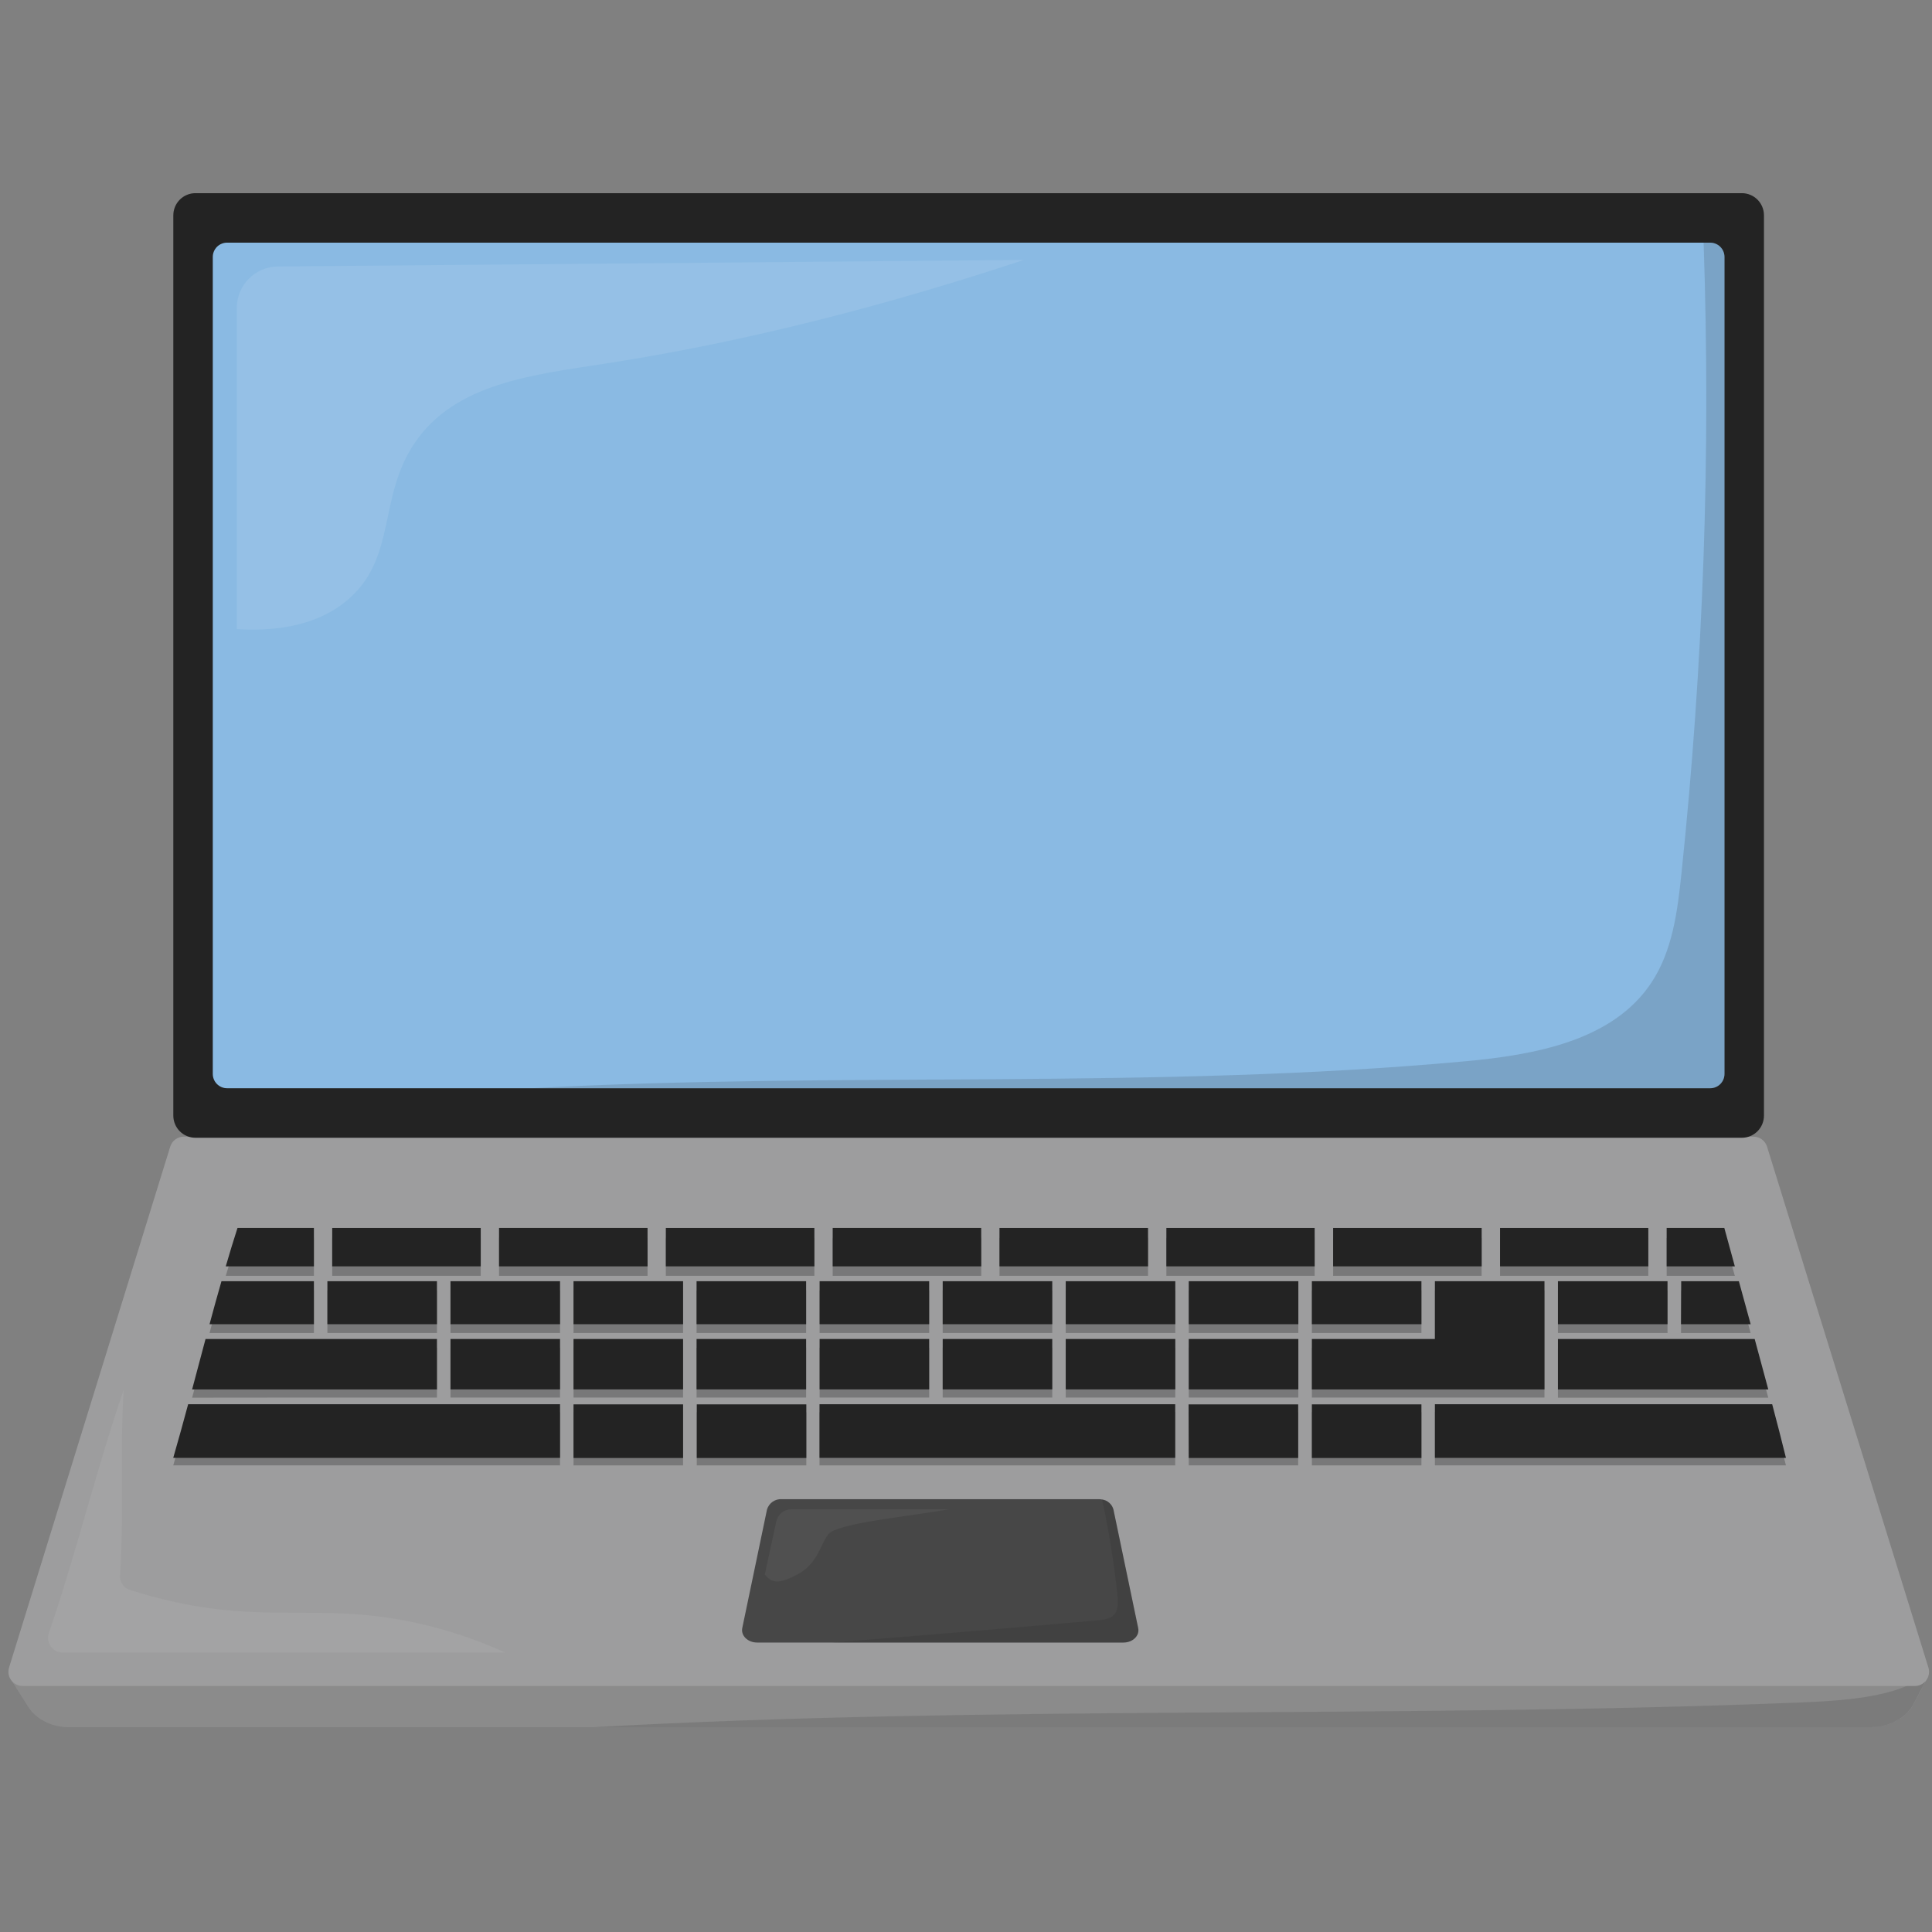 <svg xmlns="http://www.w3.org/2000/svg" xmlns:xlink="http://www.w3.org/1999/xlink" width="500" zoomAndPan="magnify" viewBox="0 0 375 375" height="500" preserveAspectRatio="xMidYMid meet" version="1.2"><rect x="0" y="0" width="375" height="375" fill="#808080" stroke="none"/><defs><clipPath id="6adb0b0907"><path d="M 1.262 296 L 374.762 296 L 374.762 335.25 L 1.262 335.25 Z M 1.262 296 "/></clipPath><clipPath id="e593052d86"><path d="M 114 325 L 374 325 L 374 335.25 L 114 335.25 Z M 114 325 "/></clipPath><clipPath id="8c40fbc6ad"><path d="M 1.262 220 L 374.762 220 L 374.762 328 L 1.262 328 Z M 1.262 220 "/></clipPath><clipPath id="80e9f633bf"><path d="M 33 37.5 L 343 37.5 L 343 221 L 33 221 Z M 33 37.5 "/></clipPath><filter x="0%" y="0%" width="100%" filterUnits="objectBoundingBox" id="c5076ae5d1" height="100%"><feColorMatrix values="0 0 0 0 1 0 0 0 0 1 0 0 0 0 1 0 0 0 1 0" type="matrix" in="SourceGraphic"/></filter><clipPath id="790d245c1d"><path d="M 222 34 L 244 34 L 244 44.879 L 222 44.879 Z M 222 34 "/></clipPath><clipPath id="957445f080"><path d="M 103 34 L 125 34 L 125 44.879 L 103 44.879 Z M 103 34 "/></clipPath><clipPath id="83d9b8ac82"><path d="M 127 34 L 197 34 L 197 44.879 L 127 44.879 Z M 127 34 "/></clipPath><clipPath id="1c4036a9ed"><path d="M 198 34 L 220 34 L 220 44.879 L 198 44.879 Z M 198 34 "/></clipPath><clipPath id="d5726e8c28"><path d="M 246 34 L 315 34 L 315 44.879 L 246 44.879 Z M 246 34 "/></clipPath><clipPath id="292eb65570"><path d="M 79 34 L 101 34 L 101 44.879 L 79 44.879 Z M 79 34 "/></clipPath><clipPath id="48d17ec938"><path d="M 1 34 L 77 34 L 77 44.879 L 1 44.879 Z M 1 34 "/></clipPath><clipPath id="2c40b6e453"><rect x="0" width="316" y="0" height="45"/></clipPath></defs><g id="08a11a7563"><g clip-rule="nonzero" clip-path="url(#6adb0b0907)"><path style=" stroke:none;fill-rule:nonzero;fill:#9d9d9e;fill-opacity:1;" d="M 374.309 325.34 L 373.707 326.484 L 371.398 330.84 C 369.977 333.52 366.688 335.258 363.051 335.258 L 13.477 335.258 C 10.117 335.258 7.082 333.754 5.523 331.367 L 1.715 325.34 L 192.371 296.191 Z M 374.309 325.34 "/><path style=" stroke:none;fill-rule:nonzero;fill:#232323;fill-opacity:0.15;" d="M 374.309 325.34 L 373.707 326.484 L 371.398 330.84 C 369.977 333.52 366.688 335.258 363.051 335.258 L 13.477 335.258 C 10.117 335.258 7.082 333.754 5.523 331.367 L 1.715 325.34 L 192.371 296.191 Z M 374.309 325.34 "/></g><g clip-rule="nonzero" clip-path="url(#e593052d86)"><path style=" stroke:none;fill-rule:nonzero;fill:#232323;fill-opacity:0.15;" d="M 373.668 326.484 L 371.359 330.84 C 369.934 333.52 366.648 335.258 363.012 335.258 L 114.965 335.258 C 192.449 330.93 271.277 333.594 349.234 330.457 C 357.695 330.121 367.023 329.473 372.66 325.918 Z M 373.668 326.484 "/></g><g clip-rule="nonzero" clip-path="url(#8c40fbc6ad)"><path style=" stroke:none;fill-rule:nonzero;fill:#9d9d9e;fill-opacity:1;" d="M 371.637 327.246 L 4.387 327.246 C 4.172 327.246 3.957 327.223 3.75 327.172 C 3.539 327.121 3.34 327.047 3.148 326.953 C 2.953 326.855 2.777 326.738 2.613 326.598 C 2.449 326.457 2.301 326.301 2.172 326.129 C 2.047 325.957 1.938 325.77 1.855 325.57 C 1.77 325.375 1.711 325.168 1.672 324.957 C 1.637 324.746 1.625 324.531 1.641 324.316 C 1.652 324.102 1.691 323.891 1.754 323.684 L 33.043 222.562 C 33.129 222.281 33.258 222.02 33.43 221.781 C 33.598 221.539 33.801 221.332 34.039 221.16 C 34.277 220.984 34.535 220.852 34.812 220.762 C 35.094 220.668 35.379 220.625 35.672 220.625 L 340.352 220.625 C 340.645 220.625 340.93 220.668 341.211 220.762 C 341.488 220.852 341.746 220.984 341.984 221.16 C 342.223 221.332 342.426 221.539 342.594 221.781 C 342.766 222.02 342.895 222.281 342.98 222.562 L 374.309 323.699 C 374.371 323.906 374.406 324.117 374.422 324.336 C 374.434 324.551 374.418 324.766 374.383 324.977 C 374.344 325.191 374.281 325.395 374.195 325.594 C 374.109 325.793 374 325.977 373.871 326.152 C 373.742 326.324 373.594 326.477 373.426 326.617 C 373.258 326.754 373.078 326.871 372.887 326.965 C 372.691 327.059 372.488 327.133 372.277 327.18 C 372.066 327.227 371.855 327.25 371.637 327.246 Z M 371.637 327.246 "/></g><g clip-rule="nonzero" clip-path="url(#80e9f633bf)"><path style=" stroke:none;fill-rule:nonzero;fill:#232323;fill-opacity:1;" d="M 37.934 37.492 L 338.09 37.492 C 338.371 37.492 338.648 37.52 338.926 37.574 C 339.203 37.629 339.473 37.711 339.73 37.82 C 339.992 37.926 340.238 38.059 340.473 38.215 C 340.707 38.375 340.926 38.551 341.125 38.75 C 341.324 38.949 341.5 39.168 341.66 39.402 C 341.816 39.637 341.949 39.883 342.055 40.145 C 342.164 40.406 342.246 40.676 342.301 40.953 C 342.355 41.227 342.383 41.508 342.383 41.789 L 342.383 216.543 C 342.383 216.824 342.355 217.105 342.301 217.379 C 342.246 217.656 342.164 217.926 342.055 218.188 C 341.949 218.449 341.816 218.695 341.66 218.93 C 341.5 219.164 341.324 219.383 341.125 219.582 C 340.926 219.781 340.707 219.961 340.473 220.117 C 340.238 220.273 339.992 220.406 339.73 220.512 C 339.473 220.621 339.203 220.703 338.926 220.758 C 338.648 220.812 338.371 220.84 338.09 220.84 L 37.934 220.84 C 37.652 220.84 37.375 220.812 37.098 220.758 C 36.82 220.703 36.555 220.621 36.293 220.512 C 36.031 220.406 35.785 220.273 35.551 220.117 C 35.316 219.961 35.098 219.781 34.898 219.582 C 34.699 219.383 34.523 219.164 34.367 218.93 C 34.207 218.695 34.078 218.449 33.969 218.188 C 33.859 217.926 33.781 217.656 33.723 217.379 C 33.668 217.105 33.641 216.824 33.641 216.543 L 33.641 41.789 C 33.641 41.508 33.668 41.227 33.723 40.953 C 33.781 40.676 33.859 40.406 33.969 40.145 C 34.078 39.883 34.207 39.637 34.367 39.402 C 34.523 39.168 34.699 38.949 34.898 38.75 C 35.098 38.551 35.316 38.375 35.551 38.215 C 35.785 38.059 36.031 37.926 36.293 37.82 C 36.555 37.711 36.82 37.629 37.098 37.574 C 37.375 37.52 37.652 37.492 37.934 37.492 Z M 37.934 37.492 "/></g><path style=" stroke:none;fill-rule:nonzero;fill:#8abae3;fill-opacity:1;" d="M 44.074 47.098 L 331.949 47.098 C 332.316 47.098 332.668 47.168 333.008 47.309 C 333.348 47.449 333.648 47.648 333.91 47.91 C 334.168 48.172 334.371 48.473 334.512 48.812 C 334.652 49.152 334.723 49.508 334.723 49.875 L 334.723 208.449 C 334.723 208.82 334.652 209.172 334.512 209.512 C 334.371 209.852 334.168 210.152 333.91 210.414 C 333.648 210.676 333.348 210.875 333.008 211.016 C 332.668 211.156 332.316 211.227 331.949 211.227 L 44.074 211.227 C 43.707 211.227 43.355 211.156 43.016 211.016 C 42.676 210.875 42.375 210.676 42.113 210.414 C 41.855 210.152 41.652 209.852 41.512 209.512 C 41.371 209.172 41.301 208.82 41.301 208.449 L 41.301 49.875 C 41.301 49.508 41.371 49.152 41.512 48.812 C 41.652 48.473 41.855 48.172 42.113 47.91 C 42.375 47.648 42.676 47.449 43.016 47.309 C 43.355 47.168 43.707 47.098 44.074 47.098 Z M 44.074 47.098 "/><path style=" stroke:none;fill-rule:nonzero;fill:#232323;fill-opacity:0.7;" d="M 218.066 318.816 L 146.953 318.816 C 145.141 318.816 143.758 317.465 144.078 315.984 L 148.875 292.996 C 148.965 292.691 149.102 292.41 149.289 292.152 C 149.477 291.895 149.699 291.672 149.957 291.492 C 150.219 291.309 150.504 291.176 150.809 291.086 C 151.113 291 151.426 290.969 151.746 290.988 L 213.246 290.988 C 213.465 290.988 213.684 291.008 213.902 291.051 C 214.434 291.125 214.898 291.336 215.301 291.691 C 215.703 292.043 215.977 292.48 216.117 292.996 L 220.914 315.984 C 221.25 317.465 219.883 318.816 218.066 318.816 Z M 218.066 318.816 "/><path style=" stroke:none;fill-rule:nonzero;fill:#232323;fill-opacity:1;" d="M 135.203 259.898 L 156.469 259.898 L 156.469 269.68 L 135.203 269.68 Z M 135.203 259.898 "/><path style=" stroke:none;fill-rule:nonzero;fill:#232323;fill-opacity:1;" d="M 222.832 238.344 L 194 238.344 L 194 245.797 L 222.832 245.797 Z M 222.832 238.344 "/><path style=" stroke:none;fill-rule:nonzero;fill:#232323;fill-opacity:1;" d="M 206.859 248.68 L 228.125 248.68 L 228.125 257.027 L 206.859 257.027 Z M 206.859 248.68 "/><path style=" stroke:none;fill-rule:nonzero;fill:#232323;fill-opacity:1;" d="M 230.738 248.68 L 252.008 248.68 L 252.008 257.027 L 230.738 257.027 Z M 230.738 248.68 "/><path style=" stroke:none;fill-rule:nonzero;fill:#232323;fill-opacity:1;" d="M 230.738 259.898 L 252.008 259.898 L 252.008 269.68 L 230.738 269.68 Z M 230.738 259.898 "/><path style=" stroke:none;fill-rule:nonzero;fill:#232323;fill-opacity:1;" d="M 190.449 238.344 L 161.625 238.344 L 161.625 245.797 L 190.457 245.797 Z M 190.449 238.344 "/><path style=" stroke:none;fill-rule:nonzero;fill:#232323;fill-opacity:1;" d="M 159.086 248.68 L 180.352 248.68 L 180.352 257.027 L 159.086 257.027 Z M 159.086 248.68 "/><path style=" stroke:none;fill-rule:nonzero;fill:#232323;fill-opacity:1;" d="M 159.086 259.898 L 180.352 259.898 L 180.352 269.68 L 159.086 269.68 Z M 159.086 259.898 "/><path style=" stroke:none;fill-rule:nonzero;fill:#232323;fill-opacity:1;" d="M 182.977 259.898 L 204.242 259.898 L 204.242 269.68 L 182.977 269.68 Z M 182.977 259.898 "/><path style=" stroke:none;fill-rule:nonzero;fill:#232323;fill-opacity:1;" d="M 182.977 248.68 L 204.242 248.68 L 204.242 257.027 L 182.977 257.027 Z M 182.977 248.68 "/><path style=" stroke:none;fill-rule:nonzero;fill:#232323;fill-opacity:1;" d="M 255.176 238.344 L 226.391 238.344 L 226.391 245.797 L 255.176 245.797 Z M 255.176 238.344 "/><path style=" stroke:none;fill-rule:nonzero;fill:#232323;fill-opacity:1;" d="M 206.859 259.898 L 228.125 259.898 L 228.125 269.68 L 206.859 269.68 Z M 206.859 259.898 "/><path style=" stroke:none;fill-rule:nonzero;fill:#232323;fill-opacity:1;" d="M 254.633 269.688 L 299.781 269.688 L 299.781 248.68 L 278.512 248.68 L 278.512 259.898 L 254.633 259.898 Z M 254.633 269.688 "/><path style=" stroke:none;fill-rule:nonzero;fill:#232323;fill-opacity:1;" d="M 60.93 248.68 L 42.988 248.68 C 42.188 251.457 41.418 254.242 40.672 257.027 L 60.93 257.027 Z M 60.93 248.68 "/><path style=" stroke:none;fill-rule:nonzero;fill:#232323;fill-opacity:1;" d="M 326.285 257.027 L 339.801 257.027 C 339.039 254.258 338.273 251.473 337.512 248.68 L 326.32 248.68 Z M 326.285 257.027 "/><path style=" stroke:none;fill-rule:nonzero;fill:#232323;fill-opacity:1;" d="M 319.938 238.344 L 291.156 238.344 L 291.156 245.797 L 319.938 245.797 Z M 319.938 238.344 "/><path style=" stroke:none;fill-rule:nonzero;fill:#232323;fill-opacity:1;" d="M 334.691 238.344 L 323.496 238.344 L 323.496 245.797 L 336.73 245.797 C 336.043 243.316 335.363 240.801 334.691 238.344 Z M 334.691 238.344 "/><path style=" stroke:none;fill-rule:nonzero;fill:#232323;fill-opacity:1;" d="M 254.633 248.68 L 275.898 248.68 L 275.898 257.027 L 254.633 257.027 Z M 254.633 248.68 "/><path style=" stroke:none;fill-rule:nonzero;fill:#232323;fill-opacity:1;" d="M 287.59 238.344 L 258.758 238.344 L 258.758 245.797 L 287.59 245.797 Z M 287.59 238.344 "/><path style=" stroke:none;fill-rule:nonzero;fill:#232323;fill-opacity:1;" d="M 326.285 259.898 L 302.395 259.898 L 302.395 269.688 L 343.223 269.688 C 342.367 266.488 341.48 263.199 340.582 259.898 Z M 326.285 259.898 "/><path style=" stroke:none;fill-rule:nonzero;fill:#232323;fill-opacity:1;" d="M 135.203 248.68 L 156.469 248.68 L 156.469 257.027 L 135.203 257.027 Z M 135.203 248.68 "/><path style=" stroke:none;fill-rule:nonzero;fill:#232323;fill-opacity:1;" d="M 254.633 282.992 L 275.898 282.992 L 275.898 272.586 L 254.633 272.586 Z M 254.633 282.992 "/><path style=" stroke:none;fill-rule:nonzero;fill:#232323;fill-opacity:1;" d="M 135.242 282.992 L 156.508 282.992 L 156.508 272.586 L 135.242 272.586 Z M 135.242 282.992 "/><path style=" stroke:none;fill-rule:nonzero;fill:#232323;fill-opacity:1;" d="M 198.246 272.562 L 159.066 272.562 L 159.066 282.969 L 228.109 282.969 L 228.109 272.562 Z M 198.246 272.562 "/><path style=" stroke:none;fill-rule:nonzero;fill:#232323;fill-opacity:1;" d="M 230.738 282.992 L 251.977 282.992 L 251.977 272.586 L 230.707 272.586 Z M 230.738 282.992 "/><path style=" stroke:none;fill-rule:nonzero;fill:#232323;fill-opacity:1;" d="M 343.98 272.562 L 278.512 272.562 L 278.512 282.969 L 346.652 282.969 C 345.816 279.586 344.926 276.117 343.98 272.562 Z M 343.98 272.562 "/><path style=" stroke:none;fill-rule:nonzero;fill:#232323;fill-opacity:1;" d="M 60.93 269.688 L 84.812 269.688 L 84.812 259.898 L 39.895 259.898 C 39.008 263.207 38.145 266.48 37.289 269.688 Z M 60.93 269.688 "/><path style=" stroke:none;fill-rule:nonzero;fill:#232323;fill-opacity:1;" d="M 60.93 238.344 L 46.098 238.344 C 45.301 240.793 44.555 243.293 43.82 245.797 L 60.93 245.797 Z M 60.93 238.344 "/><path style=" stroke:none;fill-rule:nonzero;fill:#232323;fill-opacity:1;" d="M 302.395 248.68 L 323.664 248.68 L 323.664 257.027 L 302.395 257.027 Z M 302.395 248.68 "/><path style=" stroke:none;fill-rule:nonzero;fill:#232323;fill-opacity:1;" d="M 125.688 238.344 L 96.863 238.344 L 96.863 245.797 L 125.695 245.797 Z M 125.688 238.344 "/><path style=" stroke:none;fill-rule:nonzero;fill:#232323;fill-opacity:1;" d="M 87.438 248.68 L 108.703 248.68 L 108.703 257.027 L 87.438 257.027 Z M 87.438 248.68 "/><path style=" stroke:none;fill-rule:nonzero;fill:#232323;fill-opacity:1;" d="M 129.238 245.797 L 158.07 245.797 L 158.07 238.344 L 129.238 238.344 Z M 129.238 245.797 "/><path style=" stroke:none;fill-rule:nonzero;fill:#232323;fill-opacity:1;" d="M 111.32 259.898 L 132.586 259.898 L 132.586 269.68 L 111.32 269.68 Z M 111.32 259.898 "/><path style=" stroke:none;fill-rule:nonzero;fill:#232323;fill-opacity:1;" d="M 111.32 282.992 L 132.586 282.992 L 132.586 272.586 L 111.32 272.586 Z M 111.32 282.992 "/><path style=" stroke:none;fill-rule:nonzero;fill:#232323;fill-opacity:1;" d="M 111.32 248.68 L 132.586 248.68 L 132.586 257.027 L 111.32 257.027 Z M 111.32 248.68 "/><path style=" stroke:none;fill-rule:nonzero;fill:#232323;fill-opacity:1;" d="M 87.438 259.898 L 108.703 259.898 L 108.703 269.68 L 87.438 269.68 Z M 87.438 259.898 "/><path style=" stroke:none;fill-rule:nonzero;fill:#232323;fill-opacity:1;" d="M 93.312 238.344 L 64.48 238.344 L 64.48 245.797 L 93.312 245.797 Z M 93.312 238.344 "/><path style=" stroke:none;fill-rule:nonzero;fill:#232323;fill-opacity:1;" d="M 79.793 272.562 L 36.52 272.562 C 35.543 276.172 34.586 279.672 33.625 282.969 L 108.703 282.969 L 108.703 272.562 Z M 79.793 272.562 "/><path style=" stroke:none;fill-rule:nonzero;fill:#232323;fill-opacity:1;" d="M 63.547 248.68 L 84.812 248.68 L 84.812 257.027 L 63.547 257.027 Z M 63.547 248.68 "/><g mask="url(#3ca852dc44)" transform="matrix(1,0,0,1,32,240)"><g clip-path="url(#2c40b6e453)"><path style=" stroke:none;fill-rule:nonzero;fill:#232323;fill-opacity:1;" d="M 103.203 21.59 L 124.469 21.59 L 124.469 31.266 L 103.203 31.266 Z M 103.203 21.59 "/><path style=" stroke:none;fill-rule:nonzero;fill:#232323;fill-opacity:1;" d="M 190.832 0.258 L 162 0.258 L 162 7.637 L 190.832 7.637 Z M 190.832 0.258 "/><path style=" stroke:none;fill-rule:nonzero;fill:#232323;fill-opacity:1;" d="M 174.859 10.488 L 196.125 10.488 L 196.125 18.738 L 174.859 18.738 Z M 174.859 10.488 "/><path style=" stroke:none;fill-rule:nonzero;fill:#232323;fill-opacity:1;" d="M 198.738 10.488 L 220.008 10.488 L 220.008 18.738 L 198.738 18.738 Z M 198.738 10.488 "/><path style=" stroke:none;fill-rule:nonzero;fill:#232323;fill-opacity:1;" d="M 198.738 21.59 L 220.008 21.59 L 220.008 31.266 L 198.738 31.266 Z M 198.738 21.59 "/><path style=" stroke:none;fill-rule:nonzero;fill:#232323;fill-opacity:1;" d="M 158.449 0.258 L 129.625 0.258 L 129.625 7.637 L 158.457 7.637 Z M 158.449 0.258 "/><path style=" stroke:none;fill-rule:nonzero;fill:#232323;fill-opacity:1;" d="M 127.086 10.488 L 148.352 10.488 L 148.352 18.738 L 127.086 18.738 Z M 127.086 10.488 "/><path style=" stroke:none;fill-rule:nonzero;fill:#232323;fill-opacity:1;" d="M 127.086 21.59 L 148.352 21.59 L 148.352 31.266 L 127.086 31.266 Z M 127.086 21.59 "/><path style=" stroke:none;fill-rule:nonzero;fill:#232323;fill-opacity:1;" d="M 150.977 21.59 L 172.242 21.59 L 172.242 31.266 L 150.977 31.266 Z M 150.977 21.59 "/><path style=" stroke:none;fill-rule:nonzero;fill:#232323;fill-opacity:1;" d="M 150.977 10.488 L 172.242 10.488 L 172.242 18.738 L 150.977 18.738 Z M 150.977 10.488 "/><path style=" stroke:none;fill-rule:nonzero;fill:#232323;fill-opacity:1;" d="M 223.176 0.258 L 194.391 0.258 L 194.391 7.637 L 223.176 7.637 Z M 223.176 0.258 "/><path style=" stroke:none;fill-rule:nonzero;fill:#232323;fill-opacity:1;" d="M 174.859 21.59 L 196.125 21.59 L 196.125 31.266 L 174.859 31.266 Z M 174.859 21.59 "/><path style=" stroke:none;fill-rule:nonzero;fill:#232323;fill-opacity:1;" d="M 222.633 31.266 L 267.781 31.266 L 267.781 10.488 L 246.512 10.488 L 246.512 21.59 L 222.633 21.59 Z M 222.633 31.266 "/><path style=" stroke:none;fill-rule:nonzero;fill:#232323;fill-opacity:1;" d="M 28.93 10.488 L 10.988 10.488 C 10.188 13.234 9.391 15.992 8.672 18.738 L 28.93 18.738 Z M 28.93 10.488 "/><path style=" stroke:none;fill-rule:nonzero;fill:#232323;fill-opacity:1;" d="M 294.285 18.738 L 307.801 18.738 C 307.039 16.004 306.273 13.25 305.512 10.488 L 294.32 10.488 Z M 294.285 18.738 "/><path style=" stroke:none;fill-rule:nonzero;fill:#232323;fill-opacity:1;" d="M 287.938 0.258 L 259.156 0.258 L 259.156 7.637 L 287.938 7.637 Z M 287.938 0.258 "/><path style=" stroke:none;fill-rule:nonzero;fill:#232323;fill-opacity:1;" d="M 302.691 0.258 L 291.496 0.258 L 291.496 7.637 L 304.73 7.637 C 304.043 5.18 303.363 2.715 302.691 0.258 Z M 302.691 0.258 "/><path style=" stroke:none;fill-rule:nonzero;fill:#232323;fill-opacity:1;" d="M 222.633 10.488 L 243.898 10.488 L 243.898 18.738 L 222.633 18.738 Z M 222.633 10.488 "/><path style=" stroke:none;fill-rule:nonzero;fill:#232323;fill-opacity:1;" d="M 255.59 0.258 L 226.758 0.258 L 226.758 7.637 L 255.59 7.637 Z M 255.59 0.258 "/><path style=" stroke:none;fill-rule:nonzero;fill:#232323;fill-opacity:1;" d="M 294.285 21.613 L 270.395 21.613 L 270.395 31.289 L 311.223 31.289 C 310.367 28.09 309.48 24.887 308.582 21.613 Z M 294.285 21.613 "/><path style=" stroke:none;fill-rule:nonzero;fill:#232323;fill-opacity:1;" d="M 103.203 10.488 L 124.469 10.488 L 124.469 18.738 L 103.203 18.738 Z M 103.203 10.488 "/><g clip-rule="nonzero" clip-path="url(#790d245c1d)"><path style=" stroke:none;fill-rule:nonzero;fill:#232323;fill-opacity:1;" d="M 222.633 44.434 L 243.898 44.434 L 243.898 34.113 L 222.633 34.113 Z M 222.633 44.434 "/></g><g clip-rule="nonzero" clip-path="url(#957445f080)"><path style=" stroke:none;fill-rule:nonzero;fill:#232323;fill-opacity:1;" d="M 103.242 44.434 L 124.508 44.434 L 124.508 34.113 L 103.242 34.113 Z M 103.242 44.434 "/></g><g clip-rule="nonzero" clip-path="url(#83d9b8ac82)"><path style=" stroke:none;fill-rule:nonzero;fill:#232323;fill-opacity:1;" d="M 166.246 34.113 L 127.066 34.113 L 127.066 44.434 L 196.109 44.434 L 196.109 34.113 Z M 166.246 34.113 "/></g><g clip-rule="nonzero" clip-path="url(#1c4036a9ed)"><path style=" stroke:none;fill-rule:nonzero;fill:#232323;fill-opacity:1;" d="M 198.738 44.434 L 219.977 44.434 L 219.977 34.113 L 198.707 34.113 Z M 198.738 44.434 "/></g><g clip-rule="nonzero" clip-path="url(#d5726e8c28)"><path style=" stroke:none;fill-rule:nonzero;fill:#232323;fill-opacity:1;" d="M 311.98 34.113 L 246.512 34.113 L 246.512 44.434 L 314.652 44.434 C 313.816 41.066 312.926 37.625 311.98 34.113 Z M 311.98 34.113 "/></g><path style=" stroke:none;fill-rule:nonzero;fill:#232323;fill-opacity:1;" d="M 28.93 31.266 L 52.812 31.266 L 52.812 21.613 L 7.895 21.613 C 7.008 24.879 6.145 28.121 5.289 31.289 Z M 28.93 31.266 "/><path style=" stroke:none;fill-rule:nonzero;fill:#232323;fill-opacity:1;" d="M 28.93 0.258 L 14.098 0.258 C 13.316 2.691 12.555 5.152 11.82 7.637 L 28.93 7.637 Z M 28.93 0.258 "/><path style=" stroke:none;fill-rule:nonzero;fill:#232323;fill-opacity:1;" d="M 270.395 10.488 L 291.664 10.488 L 291.664 18.738 L 270.395 18.738 Z M 270.395 10.488 "/><path style=" stroke:none;fill-rule:nonzero;fill:#232323;fill-opacity:1;" d="M 93.688 0.258 L 64.863 0.258 L 64.863 7.637 L 93.695 7.637 Z M 93.688 0.258 "/><path style=" stroke:none;fill-rule:nonzero;fill:#232323;fill-opacity:1;" d="M 55.438 10.488 L 76.703 10.488 L 76.703 18.738 L 55.438 18.738 Z M 55.438 10.488 "/><path style=" stroke:none;fill-rule:nonzero;fill:#232323;fill-opacity:1;" d="M 97.238 7.637 L 126.07 7.637 L 126.07 0.258 L 97.238 0.258 Z M 97.238 7.637 "/><path style=" stroke:none;fill-rule:nonzero;fill:#232323;fill-opacity:1;" d="M 79.32 21.59 L 100.586 21.59 L 100.586 31.266 L 79.32 31.266 Z M 79.32 21.59 "/><g clip-rule="nonzero" clip-path="url(#292eb65570)"><path style=" stroke:none;fill-rule:nonzero;fill:#232323;fill-opacity:1;" d="M 79.32 44.434 L 100.586 44.434 L 100.586 34.113 L 79.32 34.113 Z M 79.32 44.434 "/></g><path style=" stroke:none;fill-rule:nonzero;fill:#232323;fill-opacity:1;" d="M 79.32 10.488 L 100.586 10.488 L 100.586 18.738 L 79.32 18.738 Z M 79.32 10.488 "/><path style=" stroke:none;fill-rule:nonzero;fill:#232323;fill-opacity:1;" d="M 55.438 21.59 L 76.703 21.59 L 76.703 31.266 L 55.438 31.266 Z M 55.438 21.59 "/><path style=" stroke:none;fill-rule:nonzero;fill:#232323;fill-opacity:1;" d="M 61.312 0.258 L 32.48 0.258 L 32.48 7.637 L 61.312 7.637 Z M 61.312 0.258 "/><g clip-rule="nonzero" clip-path="url(#48d17ec938)"><path style=" stroke:none;fill-rule:nonzero;fill:#232323;fill-opacity:1;" d="M 47.793 34.113 L 4.52 34.113 C 3.543 37.684 2.586 41.152 1.625 44.434 L 76.703 44.434 L 76.703 34.113 Z M 47.793 34.113 "/></g><path style=" stroke:none;fill-rule:nonzero;fill:#232323;fill-opacity:1;" d="M 31.547 10.488 L 52.812 10.488 L 52.812 18.738 L 31.547 18.738 Z M 31.547 10.488 "/></g><mask id="3ca852dc44"><g filter="url(#c5076ae5d1)"><rect x="0" width="375" y="0" height="375" style="fill:#000000;fill-opacity:0.3;stroke:none;"/></g></mask></g><path style=" stroke:none;fill-rule:nonzero;fill:#232323;fill-opacity:0.15;" d="M 334.723 49.875 L 334.723 208.449 C 334.723 208.82 334.652 209.172 334.512 209.512 C 334.371 209.852 334.168 210.152 333.91 210.414 C 333.648 210.676 333.348 210.875 333.008 211.016 C 332.668 211.156 332.316 211.227 331.949 211.227 L 103.141 211.227 C 163.32 207.969 224.199 211.523 284.328 206 C 297.84 204.762 313.047 202.047 320.539 190.723 C 324.625 184.559 325.598 176.898 326.367 169.543 C 330.641 128.82 332.074 88 330.668 47.082 L 331.934 47.082 C 332.301 47.078 332.66 47.148 333.004 47.289 C 333.344 47.43 333.648 47.633 333.91 47.895 C 334.172 48.156 334.375 48.461 334.516 48.805 C 334.656 49.145 334.723 49.504 334.723 49.875 Z M 334.723 49.875 "/><path style=" stroke:none;fill-rule:nonzero;fill:#ffffff;fill-opacity:0.09;" d="M 45.965 122.109 L 45.965 59.801 C 45.961 59.273 46.012 58.754 46.109 58.238 C 46.211 57.723 46.359 57.219 46.555 56.734 C 46.754 56.246 46.996 55.785 47.285 55.344 C 47.574 54.906 47.902 54.5 48.27 54.125 C 48.641 53.75 49.039 53.414 49.473 53.117 C 49.91 52.824 50.367 52.57 50.852 52.367 C 51.332 52.16 51.832 52.004 52.344 51.895 C 52.859 51.785 53.379 51.73 53.902 51.723 L 198.75 50.449 C 164.203 61.902 137.184 67.516 117.707 70.539 C 103.434 72.758 88.379 74.344 80.512 85.949 C 73.41 96.41 76.969 107.902 67.887 116.082 C 61.281 122.023 52.129 122.488 45.965 122.109 Z M 45.965 122.109 "/><path style=" stroke:none;fill-rule:nonzero;fill:#232323;fill-opacity:0.15;" d="M 218.066 318.816 L 161.457 318.816 C 178.672 317.461 195.879 316.023 213.086 314.496 C 214.246 314.391 215.531 314.23 216.285 313.352 C 217.035 312.469 217.035 311.031 216.906 309.797 C 216.246 303.496 215.246 297.246 213.91 291.051 C 214.441 291.125 214.906 291.336 215.309 291.691 C 215.711 292.043 215.984 292.48 216.125 292.996 L 220.922 315.984 C 221.25 317.465 219.883 318.816 218.066 318.816 Z M 218.066 318.816 "/><path style=" stroke:none;fill-rule:nonzero;fill:#ffffff;fill-opacity:0.05;" d="M 148.441 305.637 C 149.188 302.203 149.93 298.773 150.664 295.344 C 150.734 295.004 150.859 294.688 151.035 294.391 C 151.215 294.094 151.438 293.836 151.703 293.617 C 151.973 293.398 152.27 293.23 152.594 293.117 C 152.918 293 153.254 292.941 153.598 292.941 L 184.238 292.941 C 177.195 294.238 165.145 295.344 161.457 297.254 C 159.43 298.305 159.34 303.25 154.766 305.602 C 150.961 307.613 149.883 307.234 148.441 305.637 Z M 148.441 305.637 "/><path style=" stroke:none;fill-rule:nonzero;fill:#ffffff;fill-opacity:0.06;" d="M 24.023 269.688 C 18.617 285.48 14.859 301.273 9.457 317.074 C 9.387 317.289 9.344 317.512 9.328 317.738 C 9.312 317.965 9.324 318.188 9.363 318.414 C 9.402 318.637 9.465 318.852 9.559 319.062 C 9.648 319.27 9.762 319.465 9.898 319.645 C 10.035 319.824 10.191 319.988 10.367 320.129 C 10.543 320.273 10.734 320.395 10.941 320.492 C 11.145 320.59 11.359 320.66 11.582 320.707 C 11.801 320.75 12.027 320.77 12.254 320.762 L 98.07 320.762 C 89.953 317.059 81.465 314.684 72.605 313.641 C 58.438 312.039 48.434 314.648 31.156 310.293 C 28.844 309.711 26.836 309.117 25.223 308.598 C 24.934 308.508 24.664 308.375 24.422 308.199 C 24.176 308.02 23.965 307.809 23.793 307.559 C 23.617 307.312 23.488 307.043 23.406 306.75 C 23.32 306.457 23.289 306.16 23.305 305.859 C 24.102 293.781 23.23 281.734 24.023 269.688 Z M 24.023 269.688 "/></g></svg>